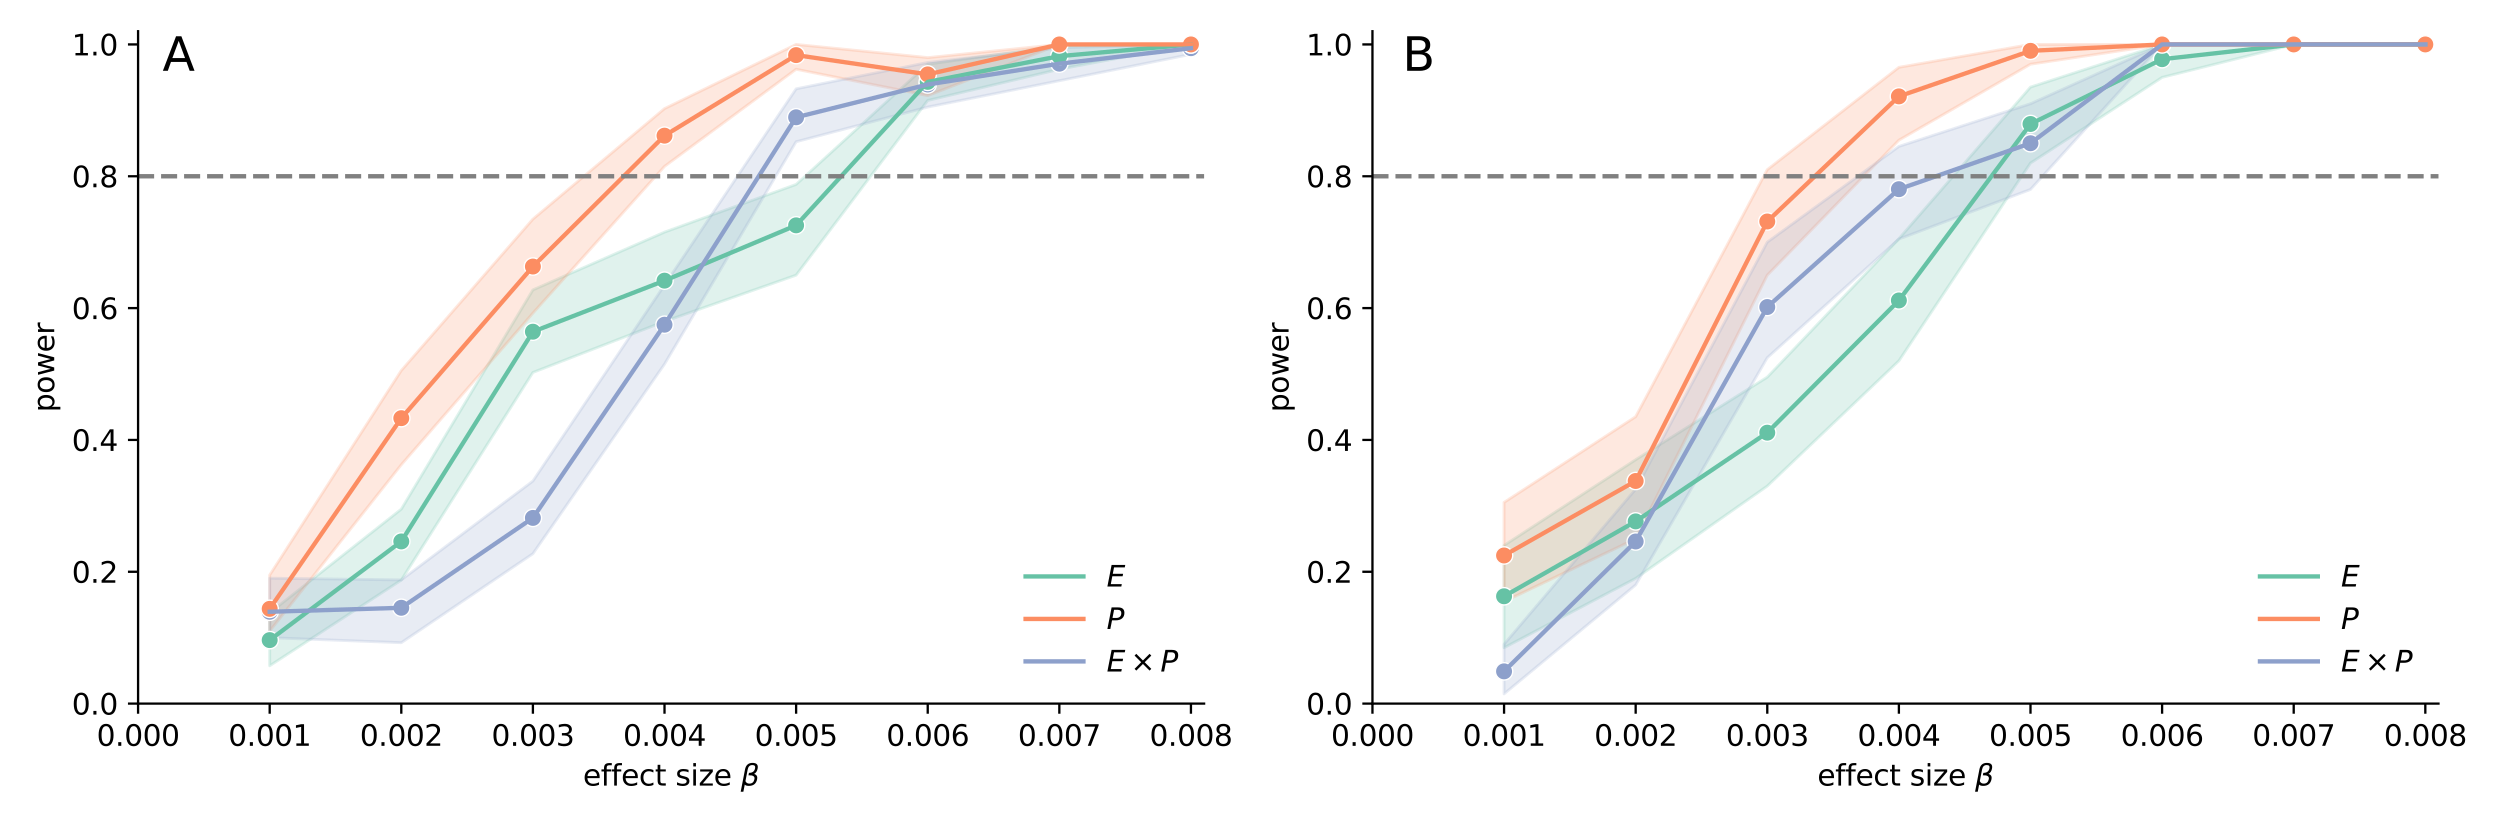 <?xml version="1.0" encoding="utf-8" standalone="no"?>
<!DOCTYPE svg PUBLIC "-//W3C//DTD SVG 1.1//EN"
  "http://www.w3.org/Graphics/SVG/1.1/DTD/svg11.dtd">
<svg xmlns:xlink="http://www.w3.org/1999/xlink" width="864pt" height="288pt" viewBox="0 0 864 288" xmlns="http://www.w3.org/2000/svg" version="1.1">
 <defs>
  <style type="text/css">*{stroke-linejoin: round; stroke-linecap: butt}</style>
 </defs>
 <g id="figure_1">
  <g id="patch_1">
   <path d="M 0 288 
L 864 288 
L 864 0 
L 0 0 
z
" style="fill: #ffffff"/>
  </g>
  <g id="axes_1">
   <g id="patch_2">
    <path d="M 47.72 243.16 
L 416.138 243.16 
L 416.138 10.8 
L 47.72 10.8 
z
" style="fill: #ffffff"/>
   </g>
   <g id="PolyCollection_1">
    <defs>
     <path id="ma6b9510da4" d="M 93.204 -76.192 
L 93.204 -57.91 
L 138.687 -87.525 
L 184.171 -159.283 
L 229.655 -176.909 
L 275.138 -192.913 
L 320.622 -253.281 
L 366.106 -264.073 
L 411.589 -272.644 
L 411.589 -272.644 
L 411.589 -272.644 
L 366.106 -272.103 
L 320.622 -265.81 
L 275.138 -224.264 
L 229.655 -207.777 
L 184.171 -187.815 
L 138.687 -112.042 
L 93.204 -76.192 
z
" style="stroke: #66c2a5; stroke-opacity: 0.2"/>
    </defs>
    <g clip-path="url(#pd91e81d5d6)">
     <use xlink:href="#ma6b9510da4" x="0" y="288" style="fill: #66c2a5; fill-opacity: 0.2; stroke: #66c2a5; stroke-opacity: 0.2"/>
    </g>
   </g>
   <g id="PolyCollection_2">
    <defs>
     <path id="m0f6d8a921d" d="M 93.204 -89.262 
L 93.204 -69.898 
L 138.687 -127.39 
L 184.171 -179.785 
L 229.655 -230.5 
L 275.138 -264.073 
L 320.622 -254.961 
L 366.106 -272.644 
L 411.589 -272.644 
L 411.589 -272.644 
L 411.589 -272.644 
L 366.106 -272.644 
L 320.622 -268.088 
L 275.138 -272.644 
L 229.655 -250.462 
L 184.171 -212.276 
L 138.687 -159.938 
L 93.204 -89.262 
z
" style="stroke: #fc8d62; stroke-opacity: 0.2"/>
    </defs>
    <g clip-path="url(#pd91e81d5d6)">
     <use xlink:href="#m0f6d8a921d" x="0" y="288" style="fill: #fc8d62; fill-opacity: 0.2; stroke: #fc8d62; stroke-opacity: 0.2"/>
    </g>
   </g>
   <g id="PolyCollection_3">
    <defs>
     <path id="m426efe63ac" d="M 93.204 -88.18 
L 93.204 -67.62 
L 138.687 -65.883 
L 184.171 -96.637 
L 229.655 -162.159 
L 275.138 -239.014 
L 320.622 -251.003 
L 366.106 -260.115 
L 411.589 -269.227 
L 411.589 -272.644 
L 411.589 -272.644 
L 366.106 -271.505 
L 320.622 -266.408 
L 275.138 -257.296 
L 229.655 -189.495 
L 184.171 -121.752 
L 138.687 -87.582 
L 93.204 -88.18 
z
" style="stroke: #8da0cb; stroke-opacity: 0.2"/>
    </defs>
    <g clip-path="url(#pd91e81d5d6)">
     <use xlink:href="#m426efe63ac" x="0" y="288" style="fill: #8da0cb; fill-opacity: 0.2; stroke: #8da0cb; stroke-opacity: 0.2"/>
    </g>
   </g>
   <g id="PathCollection_1">
    <defs>
     <path id="C0_0_e27e9f4994" d="M 0 3 
C 0.796 3 1.559 2.684 2.121 2.121 
C 2.684 1.559 3 0.796 3 -0 
C 3 -0.796 2.684 -1.559 2.121 -2.121 
C 1.559 -2.684 0.796 -3 0 -3 
C -0.796 -3 -1.559 -2.684 -2.121 -2.121 
C -2.684 -1.559 -3 -0.796 -3 0 
C -3 0.796 -2.684 1.559 -2.121 2.121 
C -1.559 2.684 -0.796 3 0 3 
z
"/>
    </defs>
    <g clip-path="url(#pd91e81d5d6)">
     <use xlink:href="#C0_0_e27e9f4994" x="93.204" y="211.427" style="fill: #8da0cb; stroke: #ffffff; stroke-width: 0.48"/>
    </g>
    <g clip-path="url(#pd91e81d5d6)">
     <use xlink:href="#C0_0_e27e9f4994" x="138.687" y="210.049" style="fill: #8da0cb; stroke: #ffffff; stroke-width: 0.48"/>
    </g>
    <g clip-path="url(#pd91e81d5d6)">
     <use xlink:href="#C0_0_e27e9f4994" x="184.171" y="178.988" style="fill: #8da0cb; stroke: #ffffff; stroke-width: 0.48"/>
    </g>
    <g clip-path="url(#pd91e81d5d6)">
     <use xlink:href="#C0_0_e27e9f4994" x="229.655" y="112.218" style="fill: #8da0cb; stroke: #ffffff; stroke-width: 0.48"/>
    </g>
    <g clip-path="url(#pd91e81d5d6)">
     <use xlink:href="#C0_0_e27e9f4994" x="275.138" y="40.54" style="fill: #8da0cb; stroke: #ffffff; stroke-width: 0.48"/>
    </g>
    <g clip-path="url(#pd91e81d5d6)">
     <use xlink:href="#C0_0_e27e9f4994" x="320.622" y="29.207" style="fill: #8da0cb; stroke: #ffffff; stroke-width: 0.48"/>
    </g>
    <g clip-path="url(#pd91e81d5d6)">
     <use xlink:href="#C0_0_e27e9f4994" x="366.106" y="22.008" style="fill: #8da0cb; stroke: #ffffff; stroke-width: 0.48"/>
    </g>
    <g clip-path="url(#pd91e81d5d6)">
     <use xlink:href="#C0_0_e27e9f4994" x="411.589" y="16.655" style="fill: #8da0cb; stroke: #ffffff; stroke-width: 0.48"/>
    </g>
    <g clip-path="url(#pd91e81d5d6)">
     <use xlink:href="#C0_0_e27e9f4994" x="93.204" y="221.222" style="fill: #66c2a5; stroke: #ffffff; stroke-width: 0.48"/>
    </g>
    <g clip-path="url(#pd91e81d5d6)">
     <use xlink:href="#C0_0_e27e9f4994" x="138.687" y="187.12" style="fill: #66c2a5; stroke: #ffffff; stroke-width: 0.48"/>
    </g>
    <g clip-path="url(#pd91e81d5d6)">
     <use xlink:href="#C0_0_e27e9f4994" x="184.171" y="114.633" style="fill: #66c2a5; stroke: #ffffff; stroke-width: 0.48"/>
    </g>
    <g clip-path="url(#pd91e81d5d6)">
     <use xlink:href="#C0_0_e27e9f4994" x="229.655" y="96.99" style="fill: #66c2a5; stroke: #ffffff; stroke-width: 0.48"/>
    </g>
    <g clip-path="url(#pd91e81d5d6)">
     <use xlink:href="#C0_0_e27e9f4994" x="275.138" y="77.877" style="fill: #66c2a5; stroke: #ffffff; stroke-width: 0.48"/>
    </g>
    <g clip-path="url(#pd91e81d5d6)">
     <use xlink:href="#C0_0_e27e9f4994" x="320.622" y="28.295" style="fill: #66c2a5; stroke: #ffffff; stroke-width: 0.48"/>
    </g>
    <g clip-path="url(#pd91e81d5d6)">
     <use xlink:href="#C0_0_e27e9f4994" x="366.106" y="19.4" style="fill: #66c2a5; stroke: #ffffff; stroke-width: 0.48"/>
    </g>
    <g clip-path="url(#pd91e81d5d6)">
     <use xlink:href="#C0_0_e27e9f4994" x="411.589" y="15.356" style="fill: #66c2a5; stroke: #ffffff; stroke-width: 0.48"/>
    </g>
    <g clip-path="url(#pd91e81d5d6)">
     <use xlink:href="#C0_0_e27e9f4994" x="93.204" y="210.413" style="fill: #fc8d62; stroke: #ffffff; stroke-width: 0.48"/>
    </g>
    <g clip-path="url(#pd91e81d5d6)">
     <use xlink:href="#C0_0_e27e9f4994" x="138.687" y="144.521" style="fill: #fc8d62; stroke: #ffffff; stroke-width: 0.48"/>
    </g>
    <g clip-path="url(#pd91e81d5d6)">
     <use xlink:href="#C0_0_e27e9f4994" x="184.171" y="92.115" style="fill: #fc8d62; stroke: #ffffff; stroke-width: 0.48"/>
    </g>
    <g clip-path="url(#pd91e81d5d6)">
     <use xlink:href="#C0_0_e27e9f4994" x="229.655" y="46.884" style="fill: #fc8d62; stroke: #ffffff; stroke-width: 0.48"/>
    </g>
    <g clip-path="url(#pd91e81d5d6)">
     <use xlink:href="#C0_0_e27e9f4994" x="275.138" y="19.047" style="fill: #fc8d62; stroke: #ffffff; stroke-width: 0.48"/>
    </g>
    <g clip-path="url(#pd91e81d5d6)">
     <use xlink:href="#C0_0_e27e9f4994" x="320.622" y="25.71" style="fill: #fc8d62; stroke: #ffffff; stroke-width: 0.48"/>
    </g>
    <g clip-path="url(#pd91e81d5d6)">
     <use xlink:href="#C0_0_e27e9f4994" x="366.106" y="15.356" style="fill: #fc8d62; stroke: #ffffff; stroke-width: 0.48"/>
    </g>
    <g clip-path="url(#pd91e81d5d6)">
     <use xlink:href="#C0_0_e27e9f4994" x="411.589" y="15.356" style="fill: #fc8d62; stroke: #ffffff; stroke-width: 0.48"/>
    </g>
   </g>
   <g id="matplotlib.axis_1">
    <g id="xtick_1">
     <g id="line2d_1">
      <defs>
       <path id="mf95f538ec9" d="M 0 0 
L 0 3.5 
" style="stroke: #000000; stroke-width: 0.8"/>
      </defs>
      <g>
       <use xlink:href="#mf95f538ec9" x="47.72" y="243.16" style="stroke: #000000; stroke-width: 0.8"/>
      </g>
     </g>
     <g id="text_1">
      <!-- 0.000 -->
      <g transform="translate(33.406 257.758) scale(0.1 -0.1)">
       <defs>
        <path id="DejaVuSans-30" d="M 2034 4250 
Q 1547 4250 1301 3770 
Q 1056 3291 1056 2328 
Q 1056 1369 1301 889 
Q 1547 409 2034 409 
Q 2525 409 2770 889 
Q 3016 1369 3016 2328 
Q 3016 3291 2770 3770 
Q 2525 4250 2034 4250 
z
M 2034 4750 
Q 2819 4750 3233 4129 
Q 3647 3509 3647 2328 
Q 3647 1150 3233 529 
Q 2819 -91 2034 -91 
Q 1250 -91 836 529 
Q 422 1150 422 2328 
Q 422 3509 836 4129 
Q 1250 4750 2034 4750 
z
" transform="scale(0.016)"/>
        <path id="DejaVuSans-2e" d="M 684 794 
L 1344 794 
L 1344 0 
L 684 0 
L 684 794 
z
" transform="scale(0.016)"/>
       </defs>
       <use xlink:href="#DejaVuSans-30"/>
       <use xlink:href="#DejaVuSans-2e" x="63.623"/>
       <use xlink:href="#DejaVuSans-30" x="95.41"/>
       <use xlink:href="#DejaVuSans-30" x="159.033"/>
       <use xlink:href="#DejaVuSans-30" x="222.656"/>
      </g>
     </g>
    </g>
    <g id="xtick_2">
     <g id="line2d_2">
      <g>
       <use xlink:href="#mf95f538ec9" x="93.204" y="243.16" style="stroke: #000000; stroke-width: 0.8"/>
      </g>
     </g>
     <g id="text_2">
      <!-- 0.001 -->
      <g transform="translate(78.89 257.758) scale(0.1 -0.1)">
       <defs>
        <path id="DejaVuSans-31" d="M 794 531 
L 1825 531 
L 1825 4091 
L 703 3866 
L 703 4441 
L 1819 4666 
L 2450 4666 
L 2450 531 
L 3481 531 
L 3481 0 
L 794 0 
L 794 531 
z
" transform="scale(0.016)"/>
       </defs>
       <use xlink:href="#DejaVuSans-30"/>
       <use xlink:href="#DejaVuSans-2e" x="63.623"/>
       <use xlink:href="#DejaVuSans-30" x="95.41"/>
       <use xlink:href="#DejaVuSans-30" x="159.033"/>
       <use xlink:href="#DejaVuSans-31" x="222.656"/>
      </g>
     </g>
    </g>
    <g id="xtick_3">
     <g id="line2d_3">
      <g>
       <use xlink:href="#mf95f538ec9" x="138.687" y="243.16" style="stroke: #000000; stroke-width: 0.8"/>
      </g>
     </g>
     <g id="text_3">
      <!-- 0.002 -->
      <g transform="translate(124.373 257.758) scale(0.1 -0.1)">
       <defs>
        <path id="DejaVuSans-32" d="M 1228 531 
L 3431 531 
L 3431 0 
L 469 0 
L 469 531 
Q 828 903 1448 1529 
Q 2069 2156 2228 2338 
Q 2531 2678 2651 2914 
Q 2772 3150 2772 3378 
Q 2772 3750 2511 3984 
Q 2250 4219 1831 4219 
Q 1534 4219 1204 4116 
Q 875 4013 500 3803 
L 500 4441 
Q 881 4594 1212 4672 
Q 1544 4750 1819 4750 
Q 2544 4750 2975 4387 
Q 3406 4025 3406 3419 
Q 3406 3131 3298 2873 
Q 3191 2616 2906 2266 
Q 2828 2175 2409 1742 
Q 1991 1309 1228 531 
z
" transform="scale(0.016)"/>
       </defs>
       <use xlink:href="#DejaVuSans-30"/>
       <use xlink:href="#DejaVuSans-2e" x="63.623"/>
       <use xlink:href="#DejaVuSans-30" x="95.41"/>
       <use xlink:href="#DejaVuSans-30" x="159.033"/>
       <use xlink:href="#DejaVuSans-32" x="222.656"/>
      </g>
     </g>
    </g>
    <g id="xtick_4">
     <g id="line2d_4">
      <g>
       <use xlink:href="#mf95f538ec9" x="184.171" y="243.16" style="stroke: #000000; stroke-width: 0.8"/>
      </g>
     </g>
     <g id="text_4">
      <!-- 0.003 -->
      <g transform="translate(169.857 257.758) scale(0.1 -0.1)">
       <defs>
        <path id="DejaVuSans-33" d="M 2597 2516 
Q 3050 2419 3304 2112 
Q 3559 1806 3559 1356 
Q 3559 666 3084 287 
Q 2609 -91 1734 -91 
Q 1441 -91 1130 -33 
Q 819 25 488 141 
L 488 750 
Q 750 597 1062 519 
Q 1375 441 1716 441 
Q 2309 441 2620 675 
Q 2931 909 2931 1356 
Q 2931 1769 2642 2001 
Q 2353 2234 1838 2234 
L 1294 2234 
L 1294 2753 
L 1863 2753 
Q 2328 2753 2575 2939 
Q 2822 3125 2822 3475 
Q 2822 3834 2567 4026 
Q 2313 4219 1838 4219 
Q 1578 4219 1281 4162 
Q 984 4106 628 3988 
L 628 4550 
Q 988 4650 1302 4700 
Q 1616 4750 1894 4750 
Q 2613 4750 3031 4423 
Q 3450 4097 3450 3541 
Q 3450 3153 3228 2886 
Q 3006 2619 2597 2516 
z
" transform="scale(0.016)"/>
       </defs>
       <use xlink:href="#DejaVuSans-30"/>
       <use xlink:href="#DejaVuSans-2e" x="63.623"/>
       <use xlink:href="#DejaVuSans-30" x="95.41"/>
       <use xlink:href="#DejaVuSans-30" x="159.033"/>
       <use xlink:href="#DejaVuSans-33" x="222.656"/>
      </g>
     </g>
    </g>
    <g id="xtick_5">
     <g id="line2d_5">
      <g>
       <use xlink:href="#mf95f538ec9" x="229.655" y="243.16" style="stroke: #000000; stroke-width: 0.8"/>
      </g>
     </g>
     <g id="text_5">
      <!-- 0.004 -->
      <g transform="translate(215.341 257.758) scale(0.1 -0.1)">
       <defs>
        <path id="DejaVuSans-34" d="M 2419 4116 
L 825 1625 
L 2419 1625 
L 2419 4116 
z
M 2253 4666 
L 3047 4666 
L 3047 1625 
L 3713 1625 
L 3713 1100 
L 3047 1100 
L 3047 0 
L 2419 0 
L 2419 1100 
L 313 1100 
L 313 1709 
L 2253 4666 
z
" transform="scale(0.016)"/>
       </defs>
       <use xlink:href="#DejaVuSans-30"/>
       <use xlink:href="#DejaVuSans-2e" x="63.623"/>
       <use xlink:href="#DejaVuSans-30" x="95.41"/>
       <use xlink:href="#DejaVuSans-30" x="159.033"/>
       <use xlink:href="#DejaVuSans-34" x="222.656"/>
      </g>
     </g>
    </g>
    <g id="xtick_6">
     <g id="line2d_6">
      <g>
       <use xlink:href="#mf95f538ec9" x="275.138" y="243.16" style="stroke: #000000; stroke-width: 0.8"/>
      </g>
     </g>
     <g id="text_6">
      <!-- 0.005 -->
      <g transform="translate(260.824 257.758) scale(0.1 -0.1)">
       <defs>
        <path id="DejaVuSans-35" d="M 691 4666 
L 3169 4666 
L 3169 4134 
L 1269 4134 
L 1269 2991 
Q 1406 3038 1543 3061 
Q 1681 3084 1819 3084 
Q 2600 3084 3056 2656 
Q 3513 2228 3513 1497 
Q 3513 744 3044 326 
Q 2575 -91 1722 -91 
Q 1428 -91 1123 -41 
Q 819 9 494 109 
L 494 744 
Q 775 591 1075 516 
Q 1375 441 1709 441 
Q 2250 441 2565 725 
Q 2881 1009 2881 1497 
Q 2881 1984 2565 2268 
Q 2250 2553 1709 2553 
Q 1456 2553 1204 2497 
Q 953 2441 691 2322 
L 691 4666 
z
" transform="scale(0.016)"/>
       </defs>
       <use xlink:href="#DejaVuSans-30"/>
       <use xlink:href="#DejaVuSans-2e" x="63.623"/>
       <use xlink:href="#DejaVuSans-30" x="95.41"/>
       <use xlink:href="#DejaVuSans-30" x="159.033"/>
       <use xlink:href="#DejaVuSans-35" x="222.656"/>
      </g>
     </g>
    </g>
    <g id="xtick_7">
     <g id="line2d_7">
      <g>
       <use xlink:href="#mf95f538ec9" x="320.622" y="243.16" style="stroke: #000000; stroke-width: 0.8"/>
      </g>
     </g>
     <g id="text_7">
      <!-- 0.006 -->
      <g transform="translate(306.308 257.758) scale(0.1 -0.1)">
       <defs>
        <path id="DejaVuSans-36" d="M 2113 2584 
Q 1688 2584 1439 2293 
Q 1191 2003 1191 1497 
Q 1191 994 1439 701 
Q 1688 409 2113 409 
Q 2538 409 2786 701 
Q 3034 994 3034 1497 
Q 3034 2003 2786 2293 
Q 2538 2584 2113 2584 
z
M 3366 4563 
L 3366 3988 
Q 3128 4100 2886 4159 
Q 2644 4219 2406 4219 
Q 1781 4219 1451 3797 
Q 1122 3375 1075 2522 
Q 1259 2794 1537 2939 
Q 1816 3084 2150 3084 
Q 2853 3084 3261 2657 
Q 3669 2231 3669 1497 
Q 3669 778 3244 343 
Q 2819 -91 2113 -91 
Q 1303 -91 875 529 
Q 447 1150 447 2328 
Q 447 3434 972 4092 
Q 1497 4750 2381 4750 
Q 2619 4750 2861 4703 
Q 3103 4656 3366 4563 
z
" transform="scale(0.016)"/>
       </defs>
       <use xlink:href="#DejaVuSans-30"/>
       <use xlink:href="#DejaVuSans-2e" x="63.623"/>
       <use xlink:href="#DejaVuSans-30" x="95.41"/>
       <use xlink:href="#DejaVuSans-30" x="159.033"/>
       <use xlink:href="#DejaVuSans-36" x="222.656"/>
      </g>
     </g>
    </g>
    <g id="xtick_8">
     <g id="line2d_8">
      <g>
       <use xlink:href="#mf95f538ec9" x="366.106" y="243.16" style="stroke: #000000; stroke-width: 0.8"/>
      </g>
     </g>
     <g id="text_8">
      <!-- 0.007 -->
      <g transform="translate(351.791 257.758) scale(0.1 -0.1)">
       <defs>
        <path id="DejaVuSans-37" d="M 525 4666 
L 3525 4666 
L 3525 4397 
L 1831 0 
L 1172 0 
L 2766 4134 
L 525 4134 
L 525 4666 
z
" transform="scale(0.016)"/>
       </defs>
       <use xlink:href="#DejaVuSans-30"/>
       <use xlink:href="#DejaVuSans-2e" x="63.623"/>
       <use xlink:href="#DejaVuSans-30" x="95.41"/>
       <use xlink:href="#DejaVuSans-30" x="159.033"/>
       <use xlink:href="#DejaVuSans-37" x="222.656"/>
      </g>
     </g>
    </g>
    <g id="xtick_9">
     <g id="line2d_9">
      <g>
       <use xlink:href="#mf95f538ec9" x="411.589" y="243.16" style="stroke: #000000; stroke-width: 0.8"/>
      </g>
     </g>
     <g id="text_9">
      <!-- 0.008 -->
      <g transform="translate(397.275 257.758) scale(0.1 -0.1)">
       <defs>
        <path id="DejaVuSans-38" d="M 2034 2216 
Q 1584 2216 1326 1975 
Q 1069 1734 1069 1313 
Q 1069 891 1326 650 
Q 1584 409 2034 409 
Q 2484 409 2743 651 
Q 3003 894 3003 1313 
Q 3003 1734 2745 1975 
Q 2488 2216 2034 2216 
z
M 1403 2484 
Q 997 2584 770 2862 
Q 544 3141 544 3541 
Q 544 4100 942 4425 
Q 1341 4750 2034 4750 
Q 2731 4750 3128 4425 
Q 3525 4100 3525 3541 
Q 3525 3141 3298 2862 
Q 3072 2584 2669 2484 
Q 3125 2378 3379 2068 
Q 3634 1759 3634 1313 
Q 3634 634 3220 271 
Q 2806 -91 2034 -91 
Q 1263 -91 848 271 
Q 434 634 434 1313 
Q 434 1759 690 2068 
Q 947 2378 1403 2484 
z
M 1172 3481 
Q 1172 3119 1398 2916 
Q 1625 2713 2034 2713 
Q 2441 2713 2670 2916 
Q 2900 3119 2900 3481 
Q 2900 3844 2670 4047 
Q 2441 4250 2034 4250 
Q 1625 4250 1398 4047 
Q 1172 3844 1172 3481 
z
" transform="scale(0.016)"/>
       </defs>
       <use xlink:href="#DejaVuSans-30"/>
       <use xlink:href="#DejaVuSans-2e" x="63.623"/>
       <use xlink:href="#DejaVuSans-30" x="95.41"/>
       <use xlink:href="#DejaVuSans-30" x="159.033"/>
       <use xlink:href="#DejaVuSans-38" x="222.656"/>
      </g>
     </g>
    </g>
    <g id="text_10">
     <!-- effect size $\beta$ -->
     <g transform="translate(201.479 271.538) scale(0.1 -0.1)">
      <defs>
       <path id="DejaVuSans-65" d="M 3597 1894 
L 3597 1613 
L 953 1613 
Q 991 1019 1311 708 
Q 1631 397 2203 397 
Q 2534 397 2845 478 
Q 3156 559 3463 722 
L 3463 178 
Q 3153 47 2828 -22 
Q 2503 -91 2169 -91 
Q 1331 -91 842 396 
Q 353 884 353 1716 
Q 353 2575 817 3079 
Q 1281 3584 2069 3584 
Q 2775 3584 3186 3129 
Q 3597 2675 3597 1894 
z
M 3022 2063 
Q 3016 2534 2758 2815 
Q 2500 3097 2075 3097 
Q 1594 3097 1305 2825 
Q 1016 2553 972 2059 
L 3022 2063 
z
" transform="scale(0.016)"/>
       <path id="DejaVuSans-66" d="M 2375 4863 
L 2375 4384 
L 1825 4384 
Q 1516 4384 1395 4259 
Q 1275 4134 1275 3809 
L 1275 3500 
L 2222 3500 
L 2222 3053 
L 1275 3053 
L 1275 0 
L 697 0 
L 697 3053 
L 147 3053 
L 147 3500 
L 697 3500 
L 697 3744 
Q 697 4328 969 4595 
Q 1241 4863 1831 4863 
L 2375 4863 
z
" transform="scale(0.016)"/>
       <path id="DejaVuSans-63" d="M 3122 3366 
L 3122 2828 
Q 2878 2963 2633 3030 
Q 2388 3097 2138 3097 
Q 1578 3097 1268 2742 
Q 959 2388 959 1747 
Q 959 1106 1268 751 
Q 1578 397 2138 397 
Q 2388 397 2633 464 
Q 2878 531 3122 666 
L 3122 134 
Q 2881 22 2623 -34 
Q 2366 -91 2075 -91 
Q 1284 -91 818 406 
Q 353 903 353 1747 
Q 353 2603 823 3093 
Q 1294 3584 2113 3584 
Q 2378 3584 2631 3529 
Q 2884 3475 3122 3366 
z
" transform="scale(0.016)"/>
       <path id="DejaVuSans-74" d="M 1172 4494 
L 1172 3500 
L 2356 3500 
L 2356 3053 
L 1172 3053 
L 1172 1153 
Q 1172 725 1289 603 
Q 1406 481 1766 481 
L 2356 481 
L 2356 0 
L 1766 0 
Q 1100 0 847 248 
Q 594 497 594 1153 
L 594 3053 
L 172 3053 
L 172 3500 
L 594 3500 
L 594 4494 
L 1172 4494 
z
" transform="scale(0.016)"/>
       <path id="DejaVuSans-20" transform="scale(0.016)"/>
       <path id="DejaVuSans-73" d="M 2834 3397 
L 2834 2853 
Q 2591 2978 2328 3040 
Q 2066 3103 1784 3103 
Q 1356 3103 1142 2972 
Q 928 2841 928 2578 
Q 928 2378 1081 2264 
Q 1234 2150 1697 2047 
L 1894 2003 
Q 2506 1872 2764 1633 
Q 3022 1394 3022 966 
Q 3022 478 2636 193 
Q 2250 -91 1575 -91 
Q 1294 -91 989 -36 
Q 684 19 347 128 
L 347 722 
Q 666 556 975 473 
Q 1284 391 1588 391 
Q 1994 391 2212 530 
Q 2431 669 2431 922 
Q 2431 1156 2273 1281 
Q 2116 1406 1581 1522 
L 1381 1569 
Q 847 1681 609 1914 
Q 372 2147 372 2553 
Q 372 3047 722 3315 
Q 1072 3584 1716 3584 
Q 2034 3584 2315 3537 
Q 2597 3491 2834 3397 
z
" transform="scale(0.016)"/>
       <path id="DejaVuSans-69" d="M 603 3500 
L 1178 3500 
L 1178 0 
L 603 0 
L 603 3500 
z
M 603 4863 
L 1178 4863 
L 1178 4134 
L 603 4134 
L 603 4863 
z
" transform="scale(0.016)"/>
       <path id="DejaVuSans-7a" d="M 353 3500 
L 3084 3500 
L 3084 2975 
L 922 459 
L 3084 459 
L 3084 0 
L 275 0 
L 275 525 
L 2438 3041 
L 353 3041 
L 353 3500 
z
" transform="scale(0.016)"/>
       <path id="DejaVuSans-Oblique-3b2" d="M 872 216 
L 572 -1331 
L -6 -1331 
L 928 3478 
Q 1206 4903 2538 4903 
Q 3888 4903 3659 3700 
Q 3503 2844 2894 2531 
Q 3713 2250 3553 1416 
Q 3272 -69 1759 -66 
Q 1097 -63 872 216 
z
M 1019 966 
Q 1259 422 1875 425 
Q 2775 425 2966 1406 
Q 3138 2288 1675 2219 
L 1778 2750 
Q 2909 2731 3106 3750 
Q 3241 4438 2509 4434 
Q 1691 4434 1503 3459 
L 1019 966 
z
" transform="scale(0.016)"/>
      </defs>
      <use xlink:href="#DejaVuSans-65" transform="translate(0 0.391)"/>
      <use xlink:href="#DejaVuSans-66" transform="translate(61.523 0.391)"/>
      <use xlink:href="#DejaVuSans-66" transform="translate(96.729 0.391)"/>
      <use xlink:href="#DejaVuSans-65" transform="translate(131.934 0.391)"/>
      <use xlink:href="#DejaVuSans-63" transform="translate(193.457 0.391)"/>
      <use xlink:href="#DejaVuSans-74" transform="translate(248.438 0.391)"/>
      <use xlink:href="#DejaVuSans-20" transform="translate(287.646 0.391)"/>
      <use xlink:href="#DejaVuSans-73" transform="translate(319.434 0.391)"/>
      <use xlink:href="#DejaVuSans-69" transform="translate(371.533 0.391)"/>
      <use xlink:href="#DejaVuSans-7a" transform="translate(399.316 0.391)"/>
      <use xlink:href="#DejaVuSans-65" transform="translate(451.807 0.391)"/>
      <use xlink:href="#DejaVuSans-20" transform="translate(513.33 0.391)"/>
      <use xlink:href="#DejaVuSans-Oblique-3b2" transform="translate(545.117 0.391)"/>
     </g>
    </g>
   </g>
   <g id="matplotlib.axis_2">
    <g id="ytick_1">
     <g id="line2d_10">
      <defs>
       <path id="m9f102ffbc6" d="M 0 0 
L -3.5 0 
" style="stroke: #000000; stroke-width: 0.8"/>
      </defs>
      <g>
       <use xlink:href="#m9f102ffbc6" x="47.72" y="243.16" style="stroke: #000000; stroke-width: 0.8"/>
      </g>
     </g>
     <g id="text_11">
      <!-- 0.0 -->
      <g transform="translate(24.817 246.959) scale(0.1 -0.1)">
       <use xlink:href="#DejaVuSans-30"/>
       <use xlink:href="#DejaVuSans-2e" x="63.623"/>
       <use xlink:href="#DejaVuSans-30" x="95.41"/>
      </g>
     </g>
    </g>
    <g id="ytick_2">
     <g id="line2d_11">
      <g>
       <use xlink:href="#m9f102ffbc6" x="47.72" y="197.599" style="stroke: #000000; stroke-width: 0.8"/>
      </g>
     </g>
     <g id="text_12">
      <!-- 0.2 -->
      <g transform="translate(24.817 201.398) scale(0.1 -0.1)">
       <use xlink:href="#DejaVuSans-30"/>
       <use xlink:href="#DejaVuSans-2e" x="63.623"/>
       <use xlink:href="#DejaVuSans-32" x="95.41"/>
      </g>
     </g>
    </g>
    <g id="ytick_3">
     <g id="line2d_12">
      <g>
       <use xlink:href="#m9f102ffbc6" x="47.72" y="152.038" style="stroke: #000000; stroke-width: 0.8"/>
      </g>
     </g>
     <g id="text_13">
      <!-- 0.4 -->
      <g transform="translate(24.817 155.838) scale(0.1 -0.1)">
       <use xlink:href="#DejaVuSans-30"/>
       <use xlink:href="#DejaVuSans-2e" x="63.623"/>
       <use xlink:href="#DejaVuSans-34" x="95.41"/>
      </g>
     </g>
    </g>
    <g id="ytick_4">
     <g id="line2d_13">
      <g>
       <use xlink:href="#m9f102ffbc6" x="47.72" y="106.478" style="stroke: #000000; stroke-width: 0.8"/>
      </g>
     </g>
     <g id="text_14">
      <!-- 0.6 -->
      <g transform="translate(24.817 110.277) scale(0.1 -0.1)">
       <use xlink:href="#DejaVuSans-30"/>
       <use xlink:href="#DejaVuSans-2e" x="63.623"/>
       <use xlink:href="#DejaVuSans-36" x="95.41"/>
      </g>
     </g>
    </g>
    <g id="ytick_5">
     <g id="line2d_14">
      <g>
       <use xlink:href="#m9f102ffbc6" x="47.72" y="60.917" style="stroke: #000000; stroke-width: 0.8"/>
      </g>
     </g>
     <g id="text_15">
      <!-- 0.8 -->
      <g transform="translate(24.817 64.716) scale(0.1 -0.1)">
       <use xlink:href="#DejaVuSans-30"/>
       <use xlink:href="#DejaVuSans-2e" x="63.623"/>
       <use xlink:href="#DejaVuSans-38" x="95.41"/>
      </g>
     </g>
    </g>
    <g id="ytick_6">
     <g id="line2d_15">
      <g>
       <use xlink:href="#m9f102ffbc6" x="47.72" y="15.356" style="stroke: #000000; stroke-width: 0.8"/>
      </g>
     </g>
     <g id="text_16">
      <!-- 1.0 -->
      <g transform="translate(24.817 19.155) scale(0.1 -0.1)">
       <use xlink:href="#DejaVuSans-31"/>
       <use xlink:href="#DejaVuSans-2e" x="63.623"/>
       <use xlink:href="#DejaVuSans-30" x="95.41"/>
      </g>
     </g>
    </g>
    <g id="text_17">
     <!-- power -->
     <g transform="translate(18.737 142.435) rotate(-90) scale(0.1 -0.1)">
      <defs>
       <path id="DejaVuSans-70" d="M 1159 525 
L 1159 -1331 
L 581 -1331 
L 581 3500 
L 1159 3500 
L 1159 2969 
Q 1341 3281 1617 3432 
Q 1894 3584 2278 3584 
Q 2916 3584 3314 3078 
Q 3713 2572 3713 1747 
Q 3713 922 3314 415 
Q 2916 -91 2278 -91 
Q 1894 -91 1617 61 
Q 1341 213 1159 525 
z
M 3116 1747 
Q 3116 2381 2855 2742 
Q 2594 3103 2138 3103 
Q 1681 3103 1420 2742 
Q 1159 2381 1159 1747 
Q 1159 1113 1420 752 
Q 1681 391 2138 391 
Q 2594 391 2855 752 
Q 3116 1113 3116 1747 
z
" transform="scale(0.016)"/>
       <path id="DejaVuSans-6f" d="M 1959 3097 
Q 1497 3097 1228 2736 
Q 959 2375 959 1747 
Q 959 1119 1226 758 
Q 1494 397 1959 397 
Q 2419 397 2687 759 
Q 2956 1122 2956 1747 
Q 2956 2369 2687 2733 
Q 2419 3097 1959 3097 
z
M 1959 3584 
Q 2709 3584 3137 3096 
Q 3566 2609 3566 1747 
Q 3566 888 3137 398 
Q 2709 -91 1959 -91 
Q 1206 -91 779 398 
Q 353 888 353 1747 
Q 353 2609 779 3096 
Q 1206 3584 1959 3584 
z
" transform="scale(0.016)"/>
       <path id="DejaVuSans-77" d="M 269 3500 
L 844 3500 
L 1563 769 
L 2278 3500 
L 2956 3500 
L 3675 769 
L 4391 3500 
L 4966 3500 
L 4050 0 
L 3372 0 
L 2619 2869 
L 1863 0 
L 1184 0 
L 269 3500 
z
" transform="scale(0.016)"/>
       <path id="DejaVuSans-72" d="M 2631 2963 
Q 2534 3019 2420 3045 
Q 2306 3072 2169 3072 
Q 1681 3072 1420 2755 
Q 1159 2438 1159 1844 
L 1159 0 
L 581 0 
L 581 3500 
L 1159 3500 
L 1159 2956 
Q 1341 3275 1631 3429 
Q 1922 3584 2338 3584 
Q 2397 3584 2469 3576 
Q 2541 3569 2628 3553 
L 2631 2963 
z
" transform="scale(0.016)"/>
      </defs>
      <use xlink:href="#DejaVuSans-70"/>
      <use xlink:href="#DejaVuSans-6f" x="63.477"/>
      <use xlink:href="#DejaVuSans-77" x="124.658"/>
      <use xlink:href="#DejaVuSans-65" x="206.445"/>
      <use xlink:href="#DejaVuSans-72" x="267.969"/>
     </g>
    </g>
   </g>
   <g id="line2d_16">
    <path d="M 93.204 221.222 
L 138.687 187.12 
L 184.171 114.633 
L 229.655 96.99 
L 275.138 77.877 
L 320.622 28.295 
L 366.106 19.4 
L 411.589 15.356 
" clip-path="url(#pd91e81d5d6)" style="fill: none; stroke: #66c2a5; stroke-width: 1.5; stroke-linecap: square"/>
   </g>
   <g id="line2d_17">
    <path d="M 93.204 210.413 
L 138.687 144.521 
L 184.171 92.115 
L 229.655 46.884 
L 275.138 19.047 
L 320.622 25.71 
L 366.106 15.356 
L 411.589 15.356 
" clip-path="url(#pd91e81d5d6)" style="fill: none; stroke: #fc8d62; stroke-width: 1.5; stroke-linecap: square"/>
   </g>
   <g id="line2d_18">
    <path d="M 93.204 211.427 
L 138.687 210.049 
L 184.171 178.988 
L 229.655 112.218 
L 275.138 40.54 
L 320.622 29.207 
L 366.106 22.008 
L 411.589 16.655 
" clip-path="url(#pd91e81d5d6)" style="fill: none; stroke: #8da0cb; stroke-width: 1.5; stroke-linecap: square"/>
   </g>
   <g id="line2d_19"/>
   <g id="line2d_20"/>
   <g id="line2d_21"/>
   <g id="line2d_22">
    <path d="M 47.72 60.917 
L 416.138 60.917 
" clip-path="url(#pd91e81d5d6)" style="fill: none; stroke-dasharray: 5.55,2.4; stroke-dashoffset: 0; stroke: #808080; stroke-width: 1.5"/>
   </g>
   <g id="patch_3">
    <path d="M 47.72 243.16 
L 47.72 10.8 
" style="fill: none; stroke: #000000; stroke-width: 0.8; stroke-linejoin: miter; stroke-linecap: square"/>
   </g>
   <g id="patch_4">
    <path d="M 47.72 243.16 
L 416.138 243.16 
" style="fill: none; stroke: #000000; stroke-width: 0.8; stroke-linejoin: miter; stroke-linecap: square"/>
   </g>
   <g id="legend_1">
    <g id="line2d_23">
     <path d="M 354.438 199.224 
L 364.438 199.224 
L 374.438 199.224 
" style="fill: none; stroke: #66c2a5; stroke-width: 1.5; stroke-linecap: square"/>
    </g>
    <g id="text_18">
     <!-- $E$ -->
     <g transform="translate(382.438 202.724) scale(0.1 -0.1)">
      <defs>
       <path id="DejaVuSans-Oblique-45" d="M 1081 4666 
L 4031 4666 
L 3928 4134 
L 1606 4134 
L 1338 2753 
L 3566 2753 
L 3463 2222 
L 1234 2222 
L 909 531 
L 3284 531 
L 3181 0 
L 172 0 
L 1081 4666 
z
" transform="scale(0.016)"/>
      </defs>
      <use xlink:href="#DejaVuSans-Oblique-45" transform="translate(0 0.094)"/>
     </g>
    </g>
    <g id="line2d_24">
     <path d="M 354.438 213.902 
L 364.438 213.902 
L 374.438 213.902 
" style="fill: none; stroke: #fc8d62; stroke-width: 1.5; stroke-linecap: square"/>
    </g>
    <g id="text_19">
     <!-- $P$ -->
     <g transform="translate(382.438 217.402) scale(0.1 -0.1)">
      <defs>
       <path id="DejaVuSans-Oblique-50" d="M 1081 4666 
L 2541 4666 
Q 3178 4666 3512 4369 
Q 3847 4072 3847 3500 
Q 3847 2731 3353 2303 
Q 2859 1875 1966 1875 
L 1172 1875 
L 806 0 
L 172 0 
L 1081 4666 
z
M 1613 4147 
L 1275 2394 
L 2069 2394 
Q 2606 2394 2893 2669 
Q 3181 2944 3181 3456 
Q 3181 3784 2986 3965 
Q 2791 4147 2438 4147 
L 1613 4147 
z
" transform="scale(0.016)"/>
      </defs>
      <use xlink:href="#DejaVuSans-Oblique-50" transform="translate(0 0.094)"/>
     </g>
    </g>
    <g id="line2d_25">
     <path d="M 354.438 228.58 
L 364.438 228.58 
L 374.438 228.58 
" style="fill: none; stroke: #8da0cb; stroke-width: 1.5; stroke-linecap: square"/>
    </g>
    <g id="text_20">
     <!-- $E \times P$ -->
     <g transform="translate(382.438 232.08) scale(0.1 -0.1)">
      <defs>
       <path id="DejaVuSans-d7" d="M 4488 3438 
L 3059 2003 
L 4488 575 
L 4116 197 
L 2681 1631 
L 1247 197 
L 878 575 
L 2303 2003 
L 878 3438 
L 1247 3816 
L 2681 2381 
L 4116 3816 
L 4488 3438 
z
" transform="scale(0.016)"/>
      </defs>
      <use xlink:href="#DejaVuSans-Oblique-45" transform="translate(0 0.094)"/>
      <use xlink:href="#DejaVuSans-d7" transform="translate(82.666 0.094)"/>
      <use xlink:href="#DejaVuSans-Oblique-50" transform="translate(185.938 0.094)"/>
     </g>
    </g>
   </g>
  </g>
  <g id="axes_2">
   <g id="patch_5">
    <path d="M 474.32 243.16 
L 842.738 243.16 
L 842.738 10.8 
L 474.32 10.8 
z
" style="fill: #ffffff"/>
   </g>
   <g id="PolyCollection_4">
    <defs>
     <path id="maf7dfd39cb" d="M 519.804 -99.513 
L 519.804 -64.146 
L 565.287 -88.123 
L 610.771 -120.015 
L 656.255 -163.298 
L 701.738 -231.639 
L 747.222 -261.254 
L 792.706 -272.644 
L 838.189 -272.644 
L 838.189 -272.644 
L 838.189 -272.644 
L 792.706 -272.644 
L 747.222 -272.644 
L 701.738 -257.894 
L 656.255 -205.499 
L 610.771 -157.66 
L 565.287 -129.127 
L 519.804 -99.513 
z
" style="stroke: #66c2a5; stroke-opacity: 0.2"/>
    </defs>
    <g clip-path="url(#pa2af01500f)">
     <use xlink:href="#maf7dfd39cb" x="0" y="288" style="fill: #66c2a5; fill-opacity: 0.2; stroke: #66c2a5; stroke-opacity: 0.2"/>
    </g>
   </g>
   <g id="PolyCollection_5">
    <defs>
     <path id="m758aa84090" d="M 519.804 -114.377 
L 519.804 -80.093 
L 565.287 -101.791 
L 610.771 -192.913 
L 656.255 -239.555 
L 701.738 -265.81 
L 747.222 -272.644 
L 792.706 -272.644 
L 838.189 -272.644 
L 838.189 -272.644 
L 838.189 -272.644 
L 792.706 -272.644 
L 747.222 -272.644 
L 701.738 -272.644 
L 656.255 -264.728 
L 610.771 -229.361 
L 565.287 -143.992 
L 519.804 -114.377 
z
" style="stroke: #fc8d62; stroke-opacity: 0.2"/>
    </defs>
    <g clip-path="url(#pa2af01500f)">
     <use xlink:href="#m758aa84090" x="0" y="288" style="fill: #fc8d62; fill-opacity: 0.2; stroke: #fc8d62; stroke-opacity: 0.2"/>
    </g>
   </g>
   <g id="PolyCollection_6">
    <defs>
     <path id="mfe91e36f3a" d="M 519.804 -65.342 
L 519.804 -48.2 
L 565.287 -85.845 
L 610.771 -164.38 
L 656.255 -205.385 
L 701.738 -222.527 
L 747.222 -272.644 
L 792.706 -272.644 
L 838.189 -272.644 
L 838.189 -272.644 
L 838.189 -272.644 
L 792.706 -272.644 
L 747.222 -272.644 
L 701.738 -252.142 
L 656.255 -237.391 
L 610.771 -204.303 
L 565.287 -118.933 
L 519.804 -65.342 
z
" style="stroke: #8da0cb; stroke-opacity: 0.2"/>
    </defs>
    <g clip-path="url(#pa2af01500f)">
     <use xlink:href="#mfe91e36f3a" x="0" y="288" style="fill: #8da0cb; fill-opacity: 0.2; stroke: #8da0cb; stroke-opacity: 0.2"/>
    </g>
   </g>
   <g id="PathCollection_2">
    <defs>
     <path id="C1_0_fba5ca2e46" d="M 0 3 
C 0.796 3 1.559 2.684 2.121 2.121 
C 2.684 1.559 3 0.796 3 -0 
C 3 -0.796 2.684 -1.559 2.121 -2.121 
C 1.559 -2.684 0.796 -3 0 -3 
C -0.796 -3 -1.559 -2.684 -2.121 -2.121 
C -2.684 -1.559 -3 -0.796 -3 0 
C -3 0.796 -2.684 1.559 -2.121 2.121 
C -1.559 2.684 -0.796 3 0 3 
z
"/>
    </defs>
    <g clip-path="url(#pa2af01500f)">
     <use xlink:href="#C1_0_fba5ca2e46" x="519.804" y="232.02" style="fill: #8da0cb; stroke: #ffffff; stroke-width: 0.48"/>
    </g>
    <g clip-path="url(#pa2af01500f)">
     <use xlink:href="#C1_0_fba5ca2e46" x="565.287" y="187.143" style="fill: #8da0cb; stroke: #ffffff; stroke-width: 0.48"/>
    </g>
    <g clip-path="url(#pa2af01500f)">
     <use xlink:href="#C1_0_fba5ca2e46" x="610.771" y="106.113" style="fill: #8da0cb; stroke: #ffffff; stroke-width: 0.48"/>
    </g>
    <g clip-path="url(#pa2af01500f)">
     <use xlink:href="#C1_0_fba5ca2e46" x="656.255" y="65.382" style="fill: #8da0cb; stroke: #ffffff; stroke-width: 0.48"/>
    </g>
    <g clip-path="url(#pa2af01500f)">
     <use xlink:href="#C1_0_fba5ca2e46" x="701.738" y="49.504" style="fill: #8da0cb; stroke: #ffffff; stroke-width: 0.48"/>
    </g>
    <g clip-path="url(#pa2af01500f)">
     <use xlink:href="#C1_0_fba5ca2e46" x="747.222" y="15.356" style="fill: #8da0cb; stroke: #ffffff; stroke-width: 0.48"/>
    </g>
    <g clip-path="url(#pa2af01500f)">
     <use xlink:href="#C1_0_fba5ca2e46" x="792.706" y="15.356" style="fill: #8da0cb; stroke: #ffffff; stroke-width: 0.48"/>
    </g>
    <g clip-path="url(#pa2af01500f)">
     <use xlink:href="#C1_0_fba5ca2e46" x="838.189" y="15.356" style="fill: #8da0cb; stroke: #ffffff; stroke-width: 0.48"/>
    </g>
    <g clip-path="url(#pa2af01500f)">
     <use xlink:href="#C1_0_fba5ca2e46" x="519.804" y="206.074" style="fill: #66c2a5; stroke: #ffffff; stroke-width: 0.48"/>
    </g>
    <g clip-path="url(#pa2af01500f)">
     <use xlink:href="#C1_0_fba5ca2e46" x="565.287" y="180.195" style="fill: #66c2a5; stroke: #ffffff; stroke-width: 0.48"/>
    </g>
    <g clip-path="url(#pa2af01500f)">
     <use xlink:href="#C1_0_fba5ca2e46" x="610.771" y="149.533" style="fill: #66c2a5; stroke: #ffffff; stroke-width: 0.48"/>
    </g>
    <g clip-path="url(#pa2af01500f)">
     <use xlink:href="#C1_0_fba5ca2e46" x="656.255" y="103.835" style="fill: #66c2a5; stroke: #ffffff; stroke-width: 0.48"/>
    </g>
    <g clip-path="url(#pa2af01500f)">
     <use xlink:href="#C1_0_fba5ca2e46" x="701.738" y="42.852" style="fill: #66c2a5; stroke: #ffffff; stroke-width: 0.48"/>
    </g>
    <g clip-path="url(#pa2af01500f)">
     <use xlink:href="#C1_0_fba5ca2e46" x="747.222" y="20.459" style="fill: #66c2a5; stroke: #ffffff; stroke-width: 0.48"/>
    </g>
    <g clip-path="url(#pa2af01500f)">
     <use xlink:href="#C1_0_fba5ca2e46" x="792.706" y="15.356" style="fill: #66c2a5; stroke: #ffffff; stroke-width: 0.48"/>
    </g>
    <g clip-path="url(#pa2af01500f)">
     <use xlink:href="#C1_0_fba5ca2e46" x="838.189" y="15.356" style="fill: #66c2a5; stroke: #ffffff; stroke-width: 0.48"/>
    </g>
    <g clip-path="url(#pa2af01500f)">
     <use xlink:href="#C1_0_fba5ca2e46" x="519.804" y="191.972" style="fill: #fc8d62; stroke: #ffffff; stroke-width: 0.48"/>
    </g>
    <g clip-path="url(#pa2af01500f)">
     <use xlink:href="#C1_0_fba5ca2e46" x="565.287" y="166.231" style="fill: #fc8d62; stroke: #ffffff; stroke-width: 0.48"/>
    </g>
    <g clip-path="url(#pa2af01500f)">
     <use xlink:href="#C1_0_fba5ca2e46" x="610.771" y="76.544" style="fill: #fc8d62; stroke: #ffffff; stroke-width: 0.48"/>
    </g>
    <g clip-path="url(#pa2af01500f)">
     <use xlink:href="#C1_0_fba5ca2e46" x="656.255" y="33.307" style="fill: #fc8d62; stroke: #ffffff; stroke-width: 0.48"/>
    </g>
    <g clip-path="url(#pa2af01500f)">
     <use xlink:href="#C1_0_fba5ca2e46" x="701.738" y="17.566" style="fill: #fc8d62; stroke: #ffffff; stroke-width: 0.48"/>
    </g>
    <g clip-path="url(#pa2af01500f)">
     <use xlink:href="#C1_0_fba5ca2e46" x="747.222" y="15.356" style="fill: #fc8d62; stroke: #ffffff; stroke-width: 0.48"/>
    </g>
    <g clip-path="url(#pa2af01500f)">
     <use xlink:href="#C1_0_fba5ca2e46" x="792.706" y="15.356" style="fill: #fc8d62; stroke: #ffffff; stroke-width: 0.48"/>
    </g>
    <g clip-path="url(#pa2af01500f)">
     <use xlink:href="#C1_0_fba5ca2e46" x="838.189" y="15.356" style="fill: #fc8d62; stroke: #ffffff; stroke-width: 0.48"/>
    </g>
   </g>
   <g id="matplotlib.axis_3">
    <g id="xtick_10">
     <g id="line2d_26">
      <g>
       <use xlink:href="#mf95f538ec9" x="474.32" y="243.16" style="stroke: #000000; stroke-width: 0.8"/>
      </g>
     </g>
     <g id="text_21">
      <!-- 0.000 -->
      <g transform="translate(460.006 257.758) scale(0.1 -0.1)">
       <use xlink:href="#DejaVuSans-30"/>
       <use xlink:href="#DejaVuSans-2e" x="63.623"/>
       <use xlink:href="#DejaVuSans-30" x="95.41"/>
       <use xlink:href="#DejaVuSans-30" x="159.033"/>
       <use xlink:href="#DejaVuSans-30" x="222.656"/>
      </g>
     </g>
    </g>
    <g id="xtick_11">
     <g id="line2d_27">
      <g>
       <use xlink:href="#mf95f538ec9" x="519.804" y="243.16" style="stroke: #000000; stroke-width: 0.8"/>
      </g>
     </g>
     <g id="text_22">
      <!-- 0.001 -->
      <g transform="translate(505.49 257.758) scale(0.1 -0.1)">
       <use xlink:href="#DejaVuSans-30"/>
       <use xlink:href="#DejaVuSans-2e" x="63.623"/>
       <use xlink:href="#DejaVuSans-30" x="95.41"/>
       <use xlink:href="#DejaVuSans-30" x="159.033"/>
       <use xlink:href="#DejaVuSans-31" x="222.656"/>
      </g>
     </g>
    </g>
    <g id="xtick_12">
     <g id="line2d_28">
      <g>
       <use xlink:href="#mf95f538ec9" x="565.287" y="243.16" style="stroke: #000000; stroke-width: 0.8"/>
      </g>
     </g>
     <g id="text_23">
      <!-- 0.002 -->
      <g transform="translate(550.973 257.758) scale(0.1 -0.1)">
       <use xlink:href="#DejaVuSans-30"/>
       <use xlink:href="#DejaVuSans-2e" x="63.623"/>
       <use xlink:href="#DejaVuSans-30" x="95.41"/>
       <use xlink:href="#DejaVuSans-30" x="159.033"/>
       <use xlink:href="#DejaVuSans-32" x="222.656"/>
      </g>
     </g>
    </g>
    <g id="xtick_13">
     <g id="line2d_29">
      <g>
       <use xlink:href="#mf95f538ec9" x="610.771" y="243.16" style="stroke: #000000; stroke-width: 0.8"/>
      </g>
     </g>
     <g id="text_24">
      <!-- 0.003 -->
      <g transform="translate(596.457 257.758) scale(0.1 -0.1)">
       <use xlink:href="#DejaVuSans-30"/>
       <use xlink:href="#DejaVuSans-2e" x="63.623"/>
       <use xlink:href="#DejaVuSans-30" x="95.41"/>
       <use xlink:href="#DejaVuSans-30" x="159.033"/>
       <use xlink:href="#DejaVuSans-33" x="222.656"/>
      </g>
     </g>
    </g>
    <g id="xtick_14">
     <g id="line2d_30">
      <g>
       <use xlink:href="#mf95f538ec9" x="656.255" y="243.16" style="stroke: #000000; stroke-width: 0.8"/>
      </g>
     </g>
     <g id="text_25">
      <!-- 0.004 -->
      <g transform="translate(641.941 257.758) scale(0.1 -0.1)">
       <use xlink:href="#DejaVuSans-30"/>
       <use xlink:href="#DejaVuSans-2e" x="63.623"/>
       <use xlink:href="#DejaVuSans-30" x="95.41"/>
       <use xlink:href="#DejaVuSans-30" x="159.033"/>
       <use xlink:href="#DejaVuSans-34" x="222.656"/>
      </g>
     </g>
    </g>
    <g id="xtick_15">
     <g id="line2d_31">
      <g>
       <use xlink:href="#mf95f538ec9" x="701.738" y="243.16" style="stroke: #000000; stroke-width: 0.8"/>
      </g>
     </g>
     <g id="text_26">
      <!-- 0.005 -->
      <g transform="translate(687.424 257.758) scale(0.1 -0.1)">
       <use xlink:href="#DejaVuSans-30"/>
       <use xlink:href="#DejaVuSans-2e" x="63.623"/>
       <use xlink:href="#DejaVuSans-30" x="95.41"/>
       <use xlink:href="#DejaVuSans-30" x="159.033"/>
       <use xlink:href="#DejaVuSans-35" x="222.656"/>
      </g>
     </g>
    </g>
    <g id="xtick_16">
     <g id="line2d_32">
      <g>
       <use xlink:href="#mf95f538ec9" x="747.222" y="243.16" style="stroke: #000000; stroke-width: 0.8"/>
      </g>
     </g>
     <g id="text_27">
      <!-- 0.006 -->
      <g transform="translate(732.908 257.758) scale(0.1 -0.1)">
       <use xlink:href="#DejaVuSans-30"/>
       <use xlink:href="#DejaVuSans-2e" x="63.623"/>
       <use xlink:href="#DejaVuSans-30" x="95.41"/>
       <use xlink:href="#DejaVuSans-30" x="159.033"/>
       <use xlink:href="#DejaVuSans-36" x="222.656"/>
      </g>
     </g>
    </g>
    <g id="xtick_17">
     <g id="line2d_33">
      <g>
       <use xlink:href="#mf95f538ec9" x="792.706" y="243.16" style="stroke: #000000; stroke-width: 0.8"/>
      </g>
     </g>
     <g id="text_28">
      <!-- 0.007 -->
      <g transform="translate(778.391 257.758) scale(0.1 -0.1)">
       <use xlink:href="#DejaVuSans-30"/>
       <use xlink:href="#DejaVuSans-2e" x="63.623"/>
       <use xlink:href="#DejaVuSans-30" x="95.41"/>
       <use xlink:href="#DejaVuSans-30" x="159.033"/>
       <use xlink:href="#DejaVuSans-37" x="222.656"/>
      </g>
     </g>
    </g>
    <g id="xtick_18">
     <g id="line2d_34">
      <g>
       <use xlink:href="#mf95f538ec9" x="838.189" y="243.16" style="stroke: #000000; stroke-width: 0.8"/>
      </g>
     </g>
     <g id="text_29">
      <!-- 0.008 -->
      <g transform="translate(823.875 257.758) scale(0.1 -0.1)">
       <use xlink:href="#DejaVuSans-30"/>
       <use xlink:href="#DejaVuSans-2e" x="63.623"/>
       <use xlink:href="#DejaVuSans-30" x="95.41"/>
       <use xlink:href="#DejaVuSans-30" x="159.033"/>
       <use xlink:href="#DejaVuSans-38" x="222.656"/>
      </g>
     </g>
    </g>
    <g id="text_30">
     <!-- effect size $\beta$ -->
     <g transform="translate(628.079 271.538) scale(0.1 -0.1)">
      <use xlink:href="#DejaVuSans-65" transform="translate(0 0.391)"/>
      <use xlink:href="#DejaVuSans-66" transform="translate(61.523 0.391)"/>
      <use xlink:href="#DejaVuSans-66" transform="translate(96.729 0.391)"/>
      <use xlink:href="#DejaVuSans-65" transform="translate(131.934 0.391)"/>
      <use xlink:href="#DejaVuSans-63" transform="translate(193.457 0.391)"/>
      <use xlink:href="#DejaVuSans-74" transform="translate(248.438 0.391)"/>
      <use xlink:href="#DejaVuSans-20" transform="translate(287.646 0.391)"/>
      <use xlink:href="#DejaVuSans-73" transform="translate(319.434 0.391)"/>
      <use xlink:href="#DejaVuSans-69" transform="translate(371.533 0.391)"/>
      <use xlink:href="#DejaVuSans-7a" transform="translate(399.316 0.391)"/>
      <use xlink:href="#DejaVuSans-65" transform="translate(451.807 0.391)"/>
      <use xlink:href="#DejaVuSans-20" transform="translate(513.33 0.391)"/>
      <use xlink:href="#DejaVuSans-Oblique-3b2" transform="translate(545.117 0.391)"/>
     </g>
    </g>
   </g>
   <g id="matplotlib.axis_4">
    <g id="ytick_7">
     <g id="line2d_35">
      <g>
       <use xlink:href="#m9f102ffbc6" x="474.32" y="243.16" style="stroke: #000000; stroke-width: 0.8"/>
      </g>
     </g>
     <g id="text_31">
      <!-- 0.0 -->
      <g transform="translate(451.417 246.959) scale(0.1 -0.1)">
       <use xlink:href="#DejaVuSans-30"/>
       <use xlink:href="#DejaVuSans-2e" x="63.623"/>
       <use xlink:href="#DejaVuSans-30" x="95.41"/>
      </g>
     </g>
    </g>
    <g id="ytick_8">
     <g id="line2d_36">
      <g>
       <use xlink:href="#m9f102ffbc6" x="474.32" y="197.599" style="stroke: #000000; stroke-width: 0.8"/>
      </g>
     </g>
     <g id="text_32">
      <!-- 0.2 -->
      <g transform="translate(451.417 201.398) scale(0.1 -0.1)">
       <use xlink:href="#DejaVuSans-30"/>
       <use xlink:href="#DejaVuSans-2e" x="63.623"/>
       <use xlink:href="#DejaVuSans-32" x="95.41"/>
      </g>
     </g>
    </g>
    <g id="ytick_9">
     <g id="line2d_37">
      <g>
       <use xlink:href="#m9f102ffbc6" x="474.32" y="152.038" style="stroke: #000000; stroke-width: 0.8"/>
      </g>
     </g>
     <g id="text_33">
      <!-- 0.4 -->
      <g transform="translate(451.417 155.838) scale(0.1 -0.1)">
       <use xlink:href="#DejaVuSans-30"/>
       <use xlink:href="#DejaVuSans-2e" x="63.623"/>
       <use xlink:href="#DejaVuSans-34" x="95.41"/>
      </g>
     </g>
    </g>
    <g id="ytick_10">
     <g id="line2d_38">
      <g>
       <use xlink:href="#m9f102ffbc6" x="474.32" y="106.478" style="stroke: #000000; stroke-width: 0.8"/>
      </g>
     </g>
     <g id="text_34">
      <!-- 0.6 -->
      <g transform="translate(451.417 110.277) scale(0.1 -0.1)">
       <use xlink:href="#DejaVuSans-30"/>
       <use xlink:href="#DejaVuSans-2e" x="63.623"/>
       <use xlink:href="#DejaVuSans-36" x="95.41"/>
      </g>
     </g>
    </g>
    <g id="ytick_11">
     <g id="line2d_39">
      <g>
       <use xlink:href="#m9f102ffbc6" x="474.32" y="60.917" style="stroke: #000000; stroke-width: 0.8"/>
      </g>
     </g>
     <g id="text_35">
      <!-- 0.8 -->
      <g transform="translate(451.417 64.716) scale(0.1 -0.1)">
       <use xlink:href="#DejaVuSans-30"/>
       <use xlink:href="#DejaVuSans-2e" x="63.623"/>
       <use xlink:href="#DejaVuSans-38" x="95.41"/>
      </g>
     </g>
    </g>
    <g id="ytick_12">
     <g id="line2d_40">
      <g>
       <use xlink:href="#m9f102ffbc6" x="474.32" y="15.356" style="stroke: #000000; stroke-width: 0.8"/>
      </g>
     </g>
     <g id="text_36">
      <!-- 1.0 -->
      <g transform="translate(451.417 19.155) scale(0.1 -0.1)">
       <use xlink:href="#DejaVuSans-31"/>
       <use xlink:href="#DejaVuSans-2e" x="63.623"/>
       <use xlink:href="#DejaVuSans-30" x="95.41"/>
      </g>
     </g>
    </g>
    <g id="text_37">
     <!-- power -->
     <g transform="translate(445.337 142.435) rotate(-90) scale(0.1 -0.1)">
      <use xlink:href="#DejaVuSans-70"/>
      <use xlink:href="#DejaVuSans-6f" x="63.477"/>
      <use xlink:href="#DejaVuSans-77" x="124.658"/>
      <use xlink:href="#DejaVuSans-65" x="206.445"/>
      <use xlink:href="#DejaVuSans-72" x="267.969"/>
     </g>
    </g>
   </g>
   <g id="line2d_41">
    <path d="M 519.804 206.074 
L 565.287 180.195 
L 610.771 149.533 
L 656.255 103.835 
L 701.738 42.852 
L 747.222 20.459 
L 792.706 15.356 
L 838.189 15.356 
" clip-path="url(#pa2af01500f)" style="fill: none; stroke: #66c2a5; stroke-width: 1.5; stroke-linecap: square"/>
   </g>
   <g id="line2d_42">
    <path d="M 519.804 191.972 
L 565.287 166.231 
L 610.771 76.544 
L 656.255 33.307 
L 701.738 17.566 
L 747.222 15.356 
L 792.706 15.356 
L 838.189 15.356 
" clip-path="url(#pa2af01500f)" style="fill: none; stroke: #fc8d62; stroke-width: 1.5; stroke-linecap: square"/>
   </g>
   <g id="line2d_43">
    <path d="M 519.804 232.02 
L 565.287 187.143 
L 610.771 106.113 
L 656.255 65.382 
L 701.738 49.504 
L 747.222 15.356 
L 792.706 15.356 
L 838.189 15.356 
" clip-path="url(#pa2af01500f)" style="fill: none; stroke: #8da0cb; stroke-width: 1.5; stroke-linecap: square"/>
   </g>
   <g id="line2d_44"/>
   <g id="line2d_45"/>
   <g id="line2d_46"/>
   <g id="line2d_47">
    <path d="M 474.32 60.917 
L 842.738 60.917 
" clip-path="url(#pa2af01500f)" style="fill: none; stroke-dasharray: 5.55,2.4; stroke-dashoffset: 0; stroke: #808080; stroke-width: 1.5"/>
   </g>
   <g id="patch_6">
    <path d="M 474.32 243.16 
L 474.32 10.8 
" style="fill: none; stroke: #000000; stroke-width: 0.8; stroke-linejoin: miter; stroke-linecap: square"/>
   </g>
   <g id="patch_7">
    <path d="M 474.32 243.16 
L 842.738 243.16 
" style="fill: none; stroke: #000000; stroke-width: 0.8; stroke-linejoin: miter; stroke-linecap: square"/>
   </g>
   <g id="legend_2">
    <g id="line2d_48">
     <path d="M 781.038 199.224 
L 791.038 199.224 
L 801.038 199.224 
" style="fill: none; stroke: #66c2a5; stroke-width: 1.5; stroke-linecap: square"/>
    </g>
    <g id="text_38">
     <!-- $E$ -->
     <g transform="translate(809.038 202.724) scale(0.1 -0.1)">
      <use xlink:href="#DejaVuSans-Oblique-45" transform="translate(0 0.094)"/>
     </g>
    </g>
    <g id="line2d_49">
     <path d="M 781.038 213.902 
L 791.038 213.902 
L 801.038 213.902 
" style="fill: none; stroke: #fc8d62; stroke-width: 1.5; stroke-linecap: square"/>
    </g>
    <g id="text_39">
     <!-- $P$ -->
     <g transform="translate(809.038 217.402) scale(0.1 -0.1)">
      <use xlink:href="#DejaVuSans-Oblique-50" transform="translate(0 0.094)"/>
     </g>
    </g>
    <g id="line2d_50">
     <path d="M 781.038 228.58 
L 791.038 228.58 
L 801.038 228.58 
" style="fill: none; stroke: #8da0cb; stroke-width: 1.5; stroke-linecap: square"/>
    </g>
    <g id="text_40">
     <!-- $E \times P$ -->
     <g transform="translate(809.038 232.08) scale(0.1 -0.1)">
      <use xlink:href="#DejaVuSans-Oblique-45" transform="translate(0 0.094)"/>
      <use xlink:href="#DejaVuSans-d7" transform="translate(82.666 0.094)"/>
      <use xlink:href="#DejaVuSans-Oblique-50" transform="translate(185.938 0.094)"/>
     </g>
    </g>
   </g>
  </g>
  <g id="text_41">
   <!-- A -->
   <g transform="translate(56.16 24.48) scale(0.16 -0.16)">
    <defs>
     <path id="DejaVuSans-41" d="M 2188 4044 
L 1331 1722 
L 3047 1722 
L 2188 4044 
z
M 1831 4666 
L 2547 4666 
L 4325 0 
L 3669 0 
L 3244 1197 
L 1141 1197 
L 716 0 
L 50 0 
L 1831 4666 
z
" transform="scale(0.016)"/>
    </defs>
    <use xlink:href="#DejaVuSans-41"/>
   </g>
  </g>
  <g id="text_42">
   <!-- B -->
   <g transform="translate(484.704 24.48) scale(0.16 -0.16)">
    <defs>
     <path id="DejaVuSans-42" d="M 1259 2228 
L 1259 519 
L 2272 519 
Q 2781 519 3026 730 
Q 3272 941 3272 1375 
Q 3272 1813 3026 2020 
Q 2781 2228 2272 2228 
L 1259 2228 
z
M 1259 4147 
L 1259 2741 
L 2194 2741 
Q 2656 2741 2882 2914 
Q 3109 3088 3109 3444 
Q 3109 3797 2882 3972 
Q 2656 4147 2194 4147 
L 1259 4147 
z
M 628 4666 
L 2241 4666 
Q 2963 4666 3353 4366 
Q 3744 4066 3744 3513 
Q 3744 3084 3544 2831 
Q 3344 2578 2956 2516 
Q 3422 2416 3680 2098 
Q 3938 1781 3938 1306 
Q 3938 681 3513 340 
Q 3088 0 2303 0 
L 628 0 
L 628 4666 
z
" transform="scale(0.016)"/>
    </defs>
    <use xlink:href="#DejaVuSans-42"/>
   </g>
  </g>
 </g>
 <defs>
  <clipPath id="pd91e81d5d6">
   <rect x="47.72" y="10.8" width="368.418" height="232.36"/>
  </clipPath>
  <clipPath id="pa2af01500f">
   <rect x="474.32" y="10.8" width="368.418" height="232.36"/>
  </clipPath>
 </defs>
</svg>
